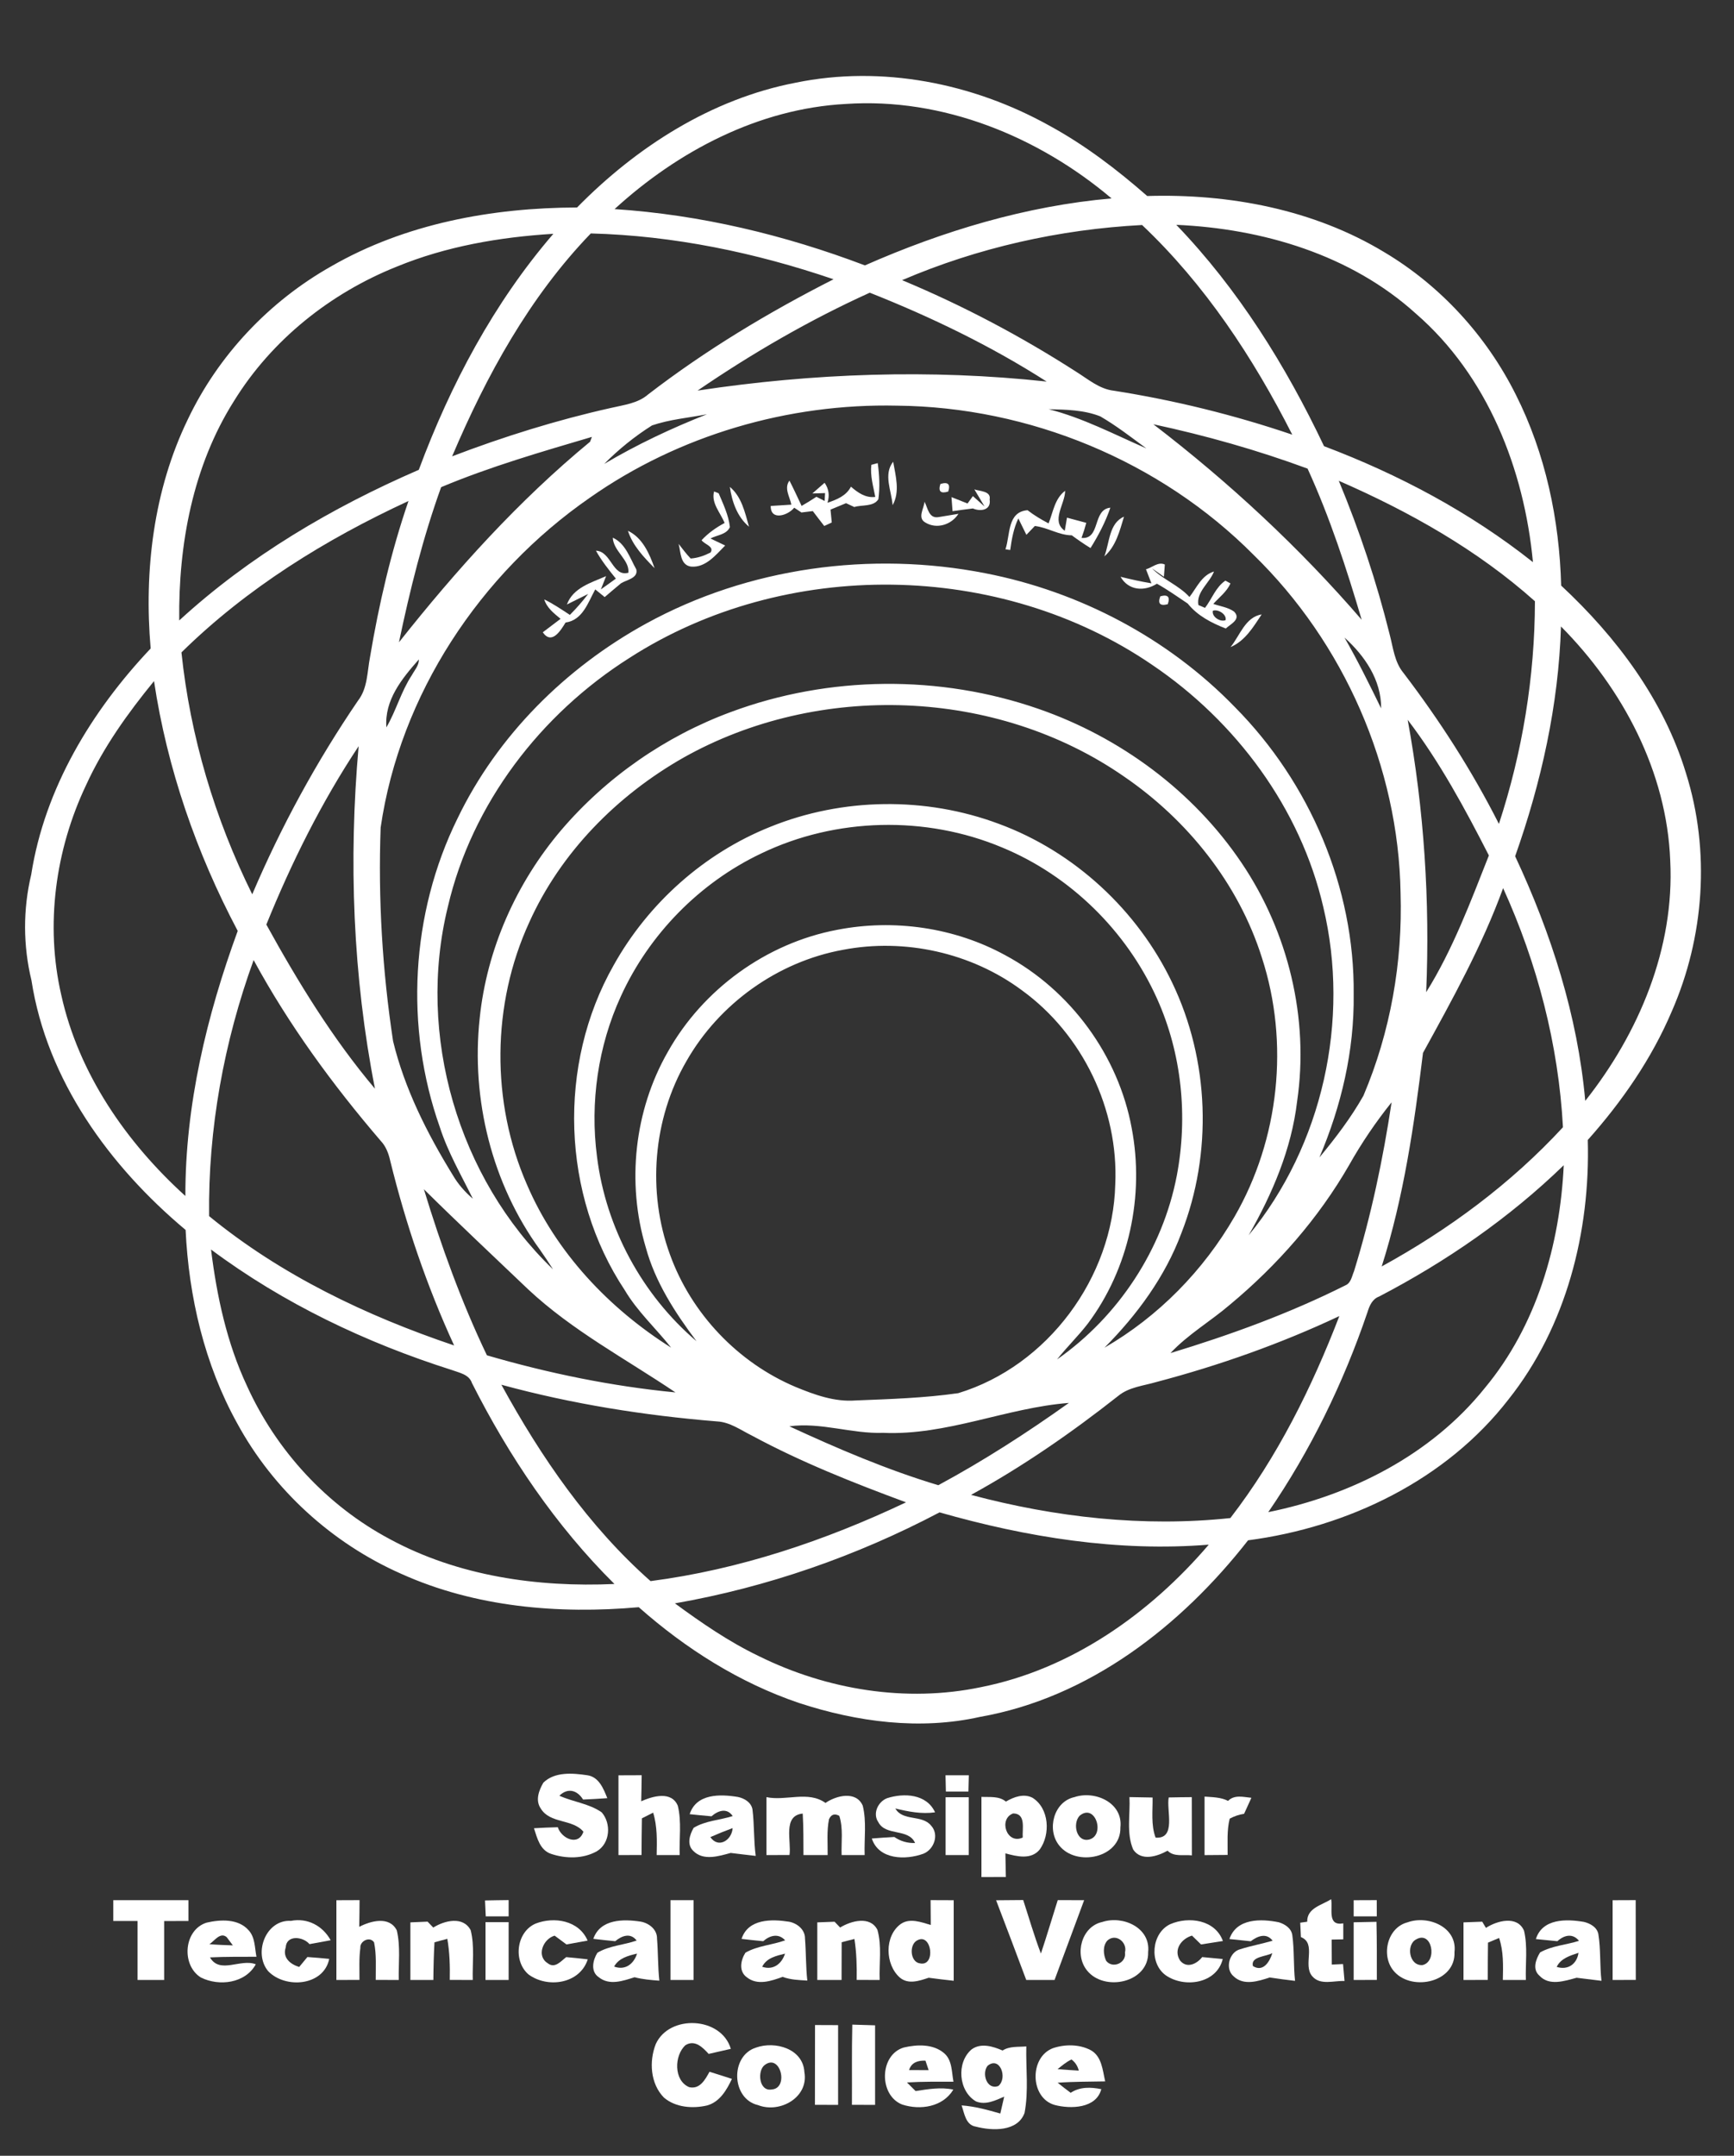 <?xml version="1.0" encoding="UTF-8" ?>
<!DOCTYPE svg PUBLIC "-//W3C//DTD SVG 1.1//EN" "http://www.w3.org/Graphics/SVG/1.1/DTD/svg11.dtd">
<svg width="375pt" height="466pt" viewBox="0 0 375 466" version="1.1" xmlns="http://www.w3.org/2000/svg">
<rect x="0" y="0" width="375" height="466" fill="#333333" stroke="none"/>
<g id="#000000ff">
<path fill="#ffffff" opacity="1.00" d=" M 172.06 17.88 C 190.69 14.05 210.39 17.96 226.90 27.14 C 234.57 31.31 241.54 36.63 248.10 42.37 C 265.84 41.84 284.08 45.26 299.40 54.53 C 311.57 61.78 321.47 72.63 327.80 85.28 C 334.24 98.04 337.24 112.35 337.62 126.58 C 349.60 137.72 359.80 151.31 364.61 167.12 C 369.91 183.92 368.60 202.54 361.54 218.63 C 357.18 228.88 350.77 238.13 343.38 246.42 C 343.93 266.26 338.74 286.76 326.25 302.48 C 312.74 319.94 291.52 330.13 269.91 332.96 C 255.45 351.46 235.53 366.99 211.94 371.13 C 198.94 374.05 185.33 372.23 172.79 368.12 C 159.94 363.77 148.27 356.38 138.14 347.42 C 120.78 348.96 102.77 347.42 86.74 340.19 C 71.79 333.59 59.09 322.02 51.29 307.66 C 44.22 294.90 40.83 280.36 40.14 265.87 C 23.69 252.10 10.14 233.50 6.80 211.90 C 4.98 204.41 4.96 196.56 6.75 189.06 C 9.66 170.44 19.78 153.71 32.58 140.18 C 31.13 123.36 33.20 105.94 40.63 90.63 C 47.23 76.77 58.24 65.13 71.59 57.59 C 87.65 48.33 106.43 44.90 124.80 44.85 C 137.65 31.76 153.86 21.38 172.06 17.88 M 132.91 45.20 C 151.45 46.41 169.71 50.79 187.05 57.37 C 203.95 49.92 221.93 44.50 240.39 42.89 C 224.56 29.50 203.86 21.05 182.92 22.47 C 164.11 23.47 146.63 32.65 132.91 45.20 M 195.09 60.56 C 208.17 66.01 220.74 72.65 232.66 80.31 C 235.27 81.92 237.73 84.11 240.90 84.46 C 254.00 86.52 266.91 89.70 279.47 93.96 C 271.03 77.33 260.60 61.51 246.99 48.64 C 229.19 49.57 211.48 53.53 195.09 60.56 M 254.39 48.60 C 267.78 62.51 278.09 79.07 286.34 96.45 C 302.50 102.55 317.96 110.77 331.52 121.52 C 329.63 101.45 321.70 81.23 306.21 67.80 C 292.13 55.06 273.06 49.42 254.39 48.60 M 85.77 57.65 C 71.44 63.38 58.76 73.48 50.62 86.66 C 41.71 100.73 38.57 117.66 38.76 134.12 C 53.89 120.24 71.79 109.69 90.57 101.56 C 97.42 83.14 106.80 65.47 119.67 50.54 C 108.11 51.25 96.52 53.23 85.77 57.65 M 97.78 98.64 C 108.97 94.37 120.44 90.79 132.13 88.18 C 134.90 87.53 137.93 87.21 140.17 85.26 C 152.66 75.65 166.22 67.50 180.26 60.37 C 163.36 54.60 145.66 50.93 127.77 50.46 C 114.51 64.20 105.20 81.17 97.78 98.64 M 150.86 84.43 C 175.81 80.66 201.24 79.76 226.35 82.48 C 214.32 74.78 201.38 68.53 188.10 63.27 C 175.07 69.17 162.66 76.37 150.86 84.43 M 127.56 107.59 C 103.81 124.03 86.50 150.15 82.32 178.89 C 81.76 194.31 82.69 209.82 85.01 225.07 C 87.52 235.39 92.38 245.01 97.92 254.01 C 99.05 255.96 100.55 257.66 102.26 259.12 C 99.75 254.03 96.87 249.09 95.12 243.66 C 87.49 222.10 88.82 197.50 98.92 176.97 C 107.56 159.01 122.34 144.34 139.74 134.79 C 161.89 122.64 188.36 119.07 213.07 123.91 C 233.44 127.86 252.64 137.95 267.09 152.88 C 283.26 169.20 293.00 191.91 292.75 214.96 C 292.90 227.09 290.08 239.08 285.34 250.20 C 288.82 246.00 292.17 241.61 294.86 236.85 C 300.71 223.07 303.35 207.98 302.89 193.02 C 302.44 165.73 290.62 138.96 271.10 119.94 C 250.93 99.65 222.59 87.97 194.01 87.69 C 170.52 87.16 146.83 94.06 127.56 107.59 M 226.80 88.46 C 234.21 90.34 240.95 93.90 247.91 96.93 C 244.65 94.53 241.44 92.03 237.94 90.00 C 234.42 88.61 230.54 88.54 226.80 88.46 M 141.01 91.96 C 137.27 94.32 133.79 97.13 130.67 100.28 C 137.77 96.08 145.21 92.57 152.89 89.55 C 148.93 90.32 144.84 90.65 141.01 91.96 M 249.43 91.71 C 265.80 104.26 281.00 118.35 294.48 133.97 C 291.20 122.87 287.60 111.84 282.78 101.30 C 271.91 97.29 260.75 94.14 249.43 91.71 M 128.01 94.44 C 117.02 97.69 105.99 100.87 95.40 105.31 C 91.46 116.22 88.66 127.50 86.28 138.84 C 98.69 123.18 112.16 108.22 127.61 95.49 C 127.71 95.23 127.91 94.70 128.01 94.44 M 289.53 103.93 C 294.00 114.68 297.70 125.76 300.51 137.06 C 301.28 139.93 301.55 143.10 303.53 145.48 C 311.34 155.72 318.34 166.60 324.16 178.10 C 329.24 162.60 331.92 146.30 331.95 129.97 C 319.49 118.84 304.78 110.59 289.53 103.93 M 39.24 141.03 C 41.14 159.19 46.45 176.97 54.55 193.32 C 60.79 178.67 68.45 164.62 77.42 151.46 C 79.53 148.76 79.40 145.19 80.03 141.99 C 81.95 130.57 84.58 119.25 88.34 108.30 C 70.42 116.58 53.37 127.13 39.24 141.03 M 136.14 142.21 C 116.94 154.35 102.05 173.72 96.86 195.99 C 90.03 223.70 99.05 254.65 119.60 274.39 C 118.70 272.95 117.75 271.55 116.78 270.16 C 106.38 255.88 101.85 237.61 103.74 220.10 C 105.28 205.16 111.66 190.85 121.38 179.43 C 131.16 167.99 143.92 159.14 158.04 153.92 C 179.27 146.02 203.25 145.81 224.64 153.25 C 242.24 159.36 258.04 171.00 268.49 186.50 C 278.60 201.45 283.15 220.15 280.52 238.05 C 279.31 248.39 275.16 258.06 270.04 267.02 C 286.03 247.59 292.02 220.52 286.18 196.08 C 281.24 174.69 267.28 155.96 249.22 143.75 C 216.21 121.14 169.77 120.57 136.14 142.21 M 337.58 135.42 C 337.06 152.38 333.32 169.14 327.67 185.09 C 335.47 201.75 341.19 219.59 342.83 237.97 C 354.43 223.34 362.17 204.96 361.21 186.04 C 360.47 166.84 350.94 148.87 337.58 135.42 M 290.76 137.81 C 293.63 142.81 296.16 147.97 298.69 153.13 C 298.73 146.98 295.16 141.79 290.76 137.81 M 90.58 142.55 C 86.92 146.69 83.12 151.32 83.56 157.23 C 85.68 153.61 86.74 149.47 89.06 145.96 C 89.66 144.86 90.61 143.87 90.58 142.55 M 18.62 169.70 C 11.97 183.71 9.75 199.91 13.25 215.08 C 17.00 232.07 27.33 246.98 40.09 258.53 C 40.05 238.91 44.70 219.57 51.41 201.23 C 42.49 184.39 36.14 166.10 33.31 147.23 C 27.63 154.17 22.36 161.52 18.62 169.70 M 147.82 163.77 C 133.48 171.91 121.27 184.24 114.46 199.37 C 106.32 217.08 106.14 238.24 113.97 256.09 C 120.27 270.77 131.72 282.85 145.14 291.31 C 141.84 287.13 137.85 283.51 135.12 278.90 C 121.43 258.31 120.50 230.14 132.71 208.65 C 140.20 195.23 152.32 184.42 166.61 178.72 C 182.24 172.40 200.21 172.18 216.00 178.08 C 232.33 184.09 246.02 196.77 253.51 212.44 C 261.56 229.19 262.26 249.27 255.49 266.56 C 251.97 276.00 245.91 284.22 238.86 291.32 C 250.50 284.60 260.28 274.63 266.99 262.99 C 276.66 246.24 278.88 225.41 272.90 207.01 C 267.85 191.02 256.85 177.27 243.09 167.86 C 215.49 148.72 177.00 147.37 147.82 163.77 M 304.43 155.60 C 307.98 174.99 309.27 194.79 308.43 214.48 C 314.17 205.28 318.01 194.99 321.99 184.92 C 316.81 174.78 311.35 164.67 304.43 155.60 M 57.60 199.86 C 64.45 212.28 71.92 224.48 81.09 235.34 C 76.31 211.01 75.37 185.97 77.56 161.30 C 69.55 173.37 63.04 186.44 57.60 199.86 M 164.62 184.49 C 151.31 190.81 140.38 201.96 134.27 215.36 C 129.33 226.12 127.57 238.30 129.11 250.04 C 131.01 265.38 138.86 279.91 150.63 289.92 C 146.00 283.75 141.69 277.15 139.65 269.62 C 135.49 255.67 137.17 240.07 144.40 227.42 C 152.00 213.85 165.73 203.89 181.01 201.00 C 193.30 198.60 206.43 200.47 217.43 206.50 C 231.50 214.06 241.87 228.16 244.75 243.89 C 247.53 258.48 244.18 274.22 235.24 286.14 C 233.16 288.83 230.71 291.20 228.60 293.86 C 241.87 284.59 251.45 270.05 254.50 254.12 C 256.93 241.33 255.58 227.76 250.22 215.86 C 243.68 201.30 231.49 189.29 216.71 183.19 C 200.21 176.27 180.76 176.72 164.62 184.49 M 325.07 191.98 C 320.54 204.43 314.10 216.04 307.74 227.60 C 305.84 243.15 303.58 258.78 298.81 273.76 C 313.31 265.81 326.78 255.84 338.01 243.67 C 337.05 225.82 332.45 208.22 325.07 191.98 M 182.29 205.32 C 168.20 207.88 155.51 216.97 148.44 229.40 C 141.19 241.91 139.93 257.63 144.89 271.19 C 149.49 283.94 159.58 294.55 172.06 299.81 C 176.16 301.50 180.50 303.08 185.02 302.73 C 192.44 302.43 199.89 302.21 207.24 301.15 C 226.58 295.27 240.70 276.13 241.19 255.99 C 241.93 239.82 234.13 223.60 221.03 214.09 C 210.07 205.94 195.68 202.75 182.29 205.32 M 45.22 262.88 C 60.78 275.64 79.23 284.44 98.21 290.84 C 92.31 278.02 87.75 264.58 84.38 250.88 C 84.03 249.32 83.46 247.80 82.35 246.63 C 71.96 234.52 62.48 221.56 54.85 207.53 C 48.43 225.22 44.99 244.04 45.22 262.88 M 291.80 251.79 C 285.15 263.36 276.21 273.53 265.97 282.04 C 261.78 285.63 256.93 288.43 253.13 292.49 C 266.08 288.56 278.85 283.92 290.95 277.85 C 292.19 277.34 292.36 275.86 292.83 274.78 C 296.51 262.86 299.09 250.62 300.95 238.28 C 297.54 242.53 294.47 247.05 291.80 251.79 M 298.24 280.27 C 296.75 280.82 296.15 282.29 295.72 283.69 C 290.53 298.94 283.41 313.58 274.28 326.87 C 292.19 323.25 309.53 314.48 321.11 300.04 C 332.29 286.61 337.36 269.12 338.18 251.88 C 326.40 263.30 312.77 272.70 298.24 280.27 M 91.67 257.07 C 95.40 269.33 99.77 281.41 105.30 292.97 C 118.61 296.85 132.28 299.66 146.08 300.99 C 135.33 293.74 123.72 287.61 114.20 278.69 C 106.67 271.50 99.07 264.39 91.67 257.07 M 45.64 270.10 C 46.89 280.21 49.06 290.31 53.41 299.58 C 59.76 313.59 70.72 325.48 84.32 332.71 C 99.10 340.71 116.26 343.15 132.88 342.40 C 120.20 329.83 110.10 314.86 102.07 298.97 C 101.43 297.07 99.32 296.75 97.69 296.14 C 79.14 290.25 61.28 281.76 45.64 270.10 M 250.09 298.74 C 247.28 299.57 244.13 299.83 241.80 301.77 C 231.76 309.68 221.21 316.99 210.00 323.14 C 228.22 328.00 247.27 330.15 266.08 328.15 C 276.24 314.99 283.69 299.96 289.65 284.49 C 276.95 290.47 263.65 295.17 250.09 298.74 M 108.43 299.33 C 116.99 314.96 127.26 329.91 140.69 341.78 C 159.93 339.28 178.46 333.03 195.94 324.75 C 184.58 320.55 173.29 316.08 162.62 310.33 C 160.19 309.13 157.88 307.41 155.08 307.26 C 139.34 305.98 123.67 303.49 108.43 299.33 M 191.00 309.73 C 184.18 309.97 177.54 307.39 170.71 308.32 C 181.20 313.16 191.84 317.72 202.92 321.05 C 212.72 315.76 222.10 309.72 231.16 303.26 C 217.58 304.32 204.76 310.34 191.00 309.73 M 145.96 346.59 C 151.72 350.82 157.64 354.89 164.10 357.99 C 178.84 365.28 195.97 368.09 212.16 364.70 C 231.64 360.84 248.67 348.82 261.41 333.90 C 241.77 335.49 222.04 332.30 203.19 326.92 C 185.27 336.36 165.93 343.10 145.96 346.59 Z" />
<path fill="#ffffff" opacity="1.00" d=" M 188.44 100.48 C 188.78 100.39 189.48 100.20 189.82 100.11 C 190.18 102.68 190.31 105.33 189.96 107.92 C 188.86 109.60 186.45 109.07 184.75 109.60 C 184.30 109.40 183.41 108.98 182.97 108.77 C 181.85 109.24 180.73 109.70 179.61 110.16 C 179.68 110.86 179.81 112.25 179.88 112.94 C 179.47 113.13 178.66 113.51 178.25 113.70 C 177.41 112.63 176.59 111.55 175.78 110.48 C 175.16 110.55 173.93 110.71 173.32 110.78 C 172.93 110.52 172.15 110.01 171.76 109.75 C 170.43 111.42 166.62 112.66 166.68 109.37 C 168.16 109.28 169.65 109.19 171.14 109.09 C 170.82 107.40 169.50 105.54 170.73 103.89 C 171.65 105.69 172.50 107.53 173.36 109.36 C 174.44 108.74 175.51 108.08 176.56 107.39 C 177.00 107.62 177.89 108.06 178.34 108.29 L 178.43 106.59 C 177.75 106.61 176.37 106.65 175.68 106.67 C 176.34 106.10 177.66 104.94 178.33 104.36 C 179.24 105.67 179.45 107.11 178.95 108.68 C 180.97 108.00 183.00 107.19 184.03 105.20 C 185.51 106.50 187.20 107.68 189.29 107.42 C 188.86 105.14 188.16 102.83 188.44 100.48 M 184.38 107.38 C 184.63 107.63 184.63 107.63 184.38 107.38 M 178.54 111.46 C 177.93 110.90 177.93 110.90 178.54 111.46 Z" />
<path fill="#ffffff" opacity="1.00" d=" M 193.04 109.20 C 192.80 106.11 190.99 102.54 193.16 99.81 C 193.69 102.87 194.68 106.31 193.04 109.20 Z" />
<path fill="#ffffff" opacity="1.00" d=" M 203.37 104.62 C 205.01 104.11 205.58 104.65 205.07 106.25 C 203.43 106.77 202.86 106.23 203.37 104.62 Z" />
<path fill="#ffffff" opacity="1.00" d=" M 154.43 106.24 C 154.68 106.34 155.17 106.53 155.42 106.63 C 156.41 108.98 157.57 111.37 157.85 113.94 C 157.12 115.59 155.04 115.65 153.64 116.40 C 154.70 116.90 155.77 117.40 156.83 117.92 C 154.82 119.93 152.62 122.75 149.45 122.48 C 147.06 122.15 147.24 119.32 146.76 117.57 C 147.61 118.64 148.41 119.75 149.37 120.73 C 150.88 120.63 152.32 120.12 153.66 119.44 C 154.56 118.12 152.28 117.66 151.73 116.77 C 153.15 115.24 154.86 114.03 156.70 113.05 C 155.84 110.86 153.74 108.74 154.43 106.24 Z" />
<path fill="#ffffff" opacity="1.00" d=" M 157.84 105.25 C 160.40 107.38 161.11 110.80 161.98 113.85 C 159.43 111.74 158.29 108.42 157.84 105.25 Z" />
<path fill="#ffffff" opacity="1.00" d=" M 210.72 105.79 C 211.79 106.19 214.39 106.11 214.02 107.96 C 214.40 110.31 212.03 110.63 210.40 109.91 C 208.92 110.09 207.46 110.29 206.00 110.50 C 205.94 109.74 205.83 108.22 205.77 107.46 C 206.93 107.92 208.08 108.38 209.24 108.84 C 209.53 108.44 210.11 107.64 210.40 107.24 C 211.03 107.80 212.29 108.93 212.92 109.49 C 212.20 108.25 211.45 107.02 210.72 105.79 Z" />
<path fill="#ffffff" opacity="1.00" d=" M 226.77 113.14 C 227.75 110.69 228.09 107.78 230.35 106.09 C 230.35 108.93 227.20 112.62 230.27 114.73 C 230.39 114.02 230.63 112.61 230.75 111.90 C 232.14 112.27 233.53 112.65 234.92 113.02 C 234.63 114.13 234.29 115.21 233.89 116.28 C 238.08 116.66 236.19 110.14 240.13 109.74 C 239.08 112.82 237.56 115.72 235.84 118.47 C 234.44 117.62 233.10 116.69 231.79 115.72 C 228.97 115.69 226.57 114.02 223.80 113.70 C 223.34 114.18 222.43 115.13 221.97 115.61 C 221.53 114.72 220.66 112.96 220.23 112.07 C 219.21 114.21 218.79 116.56 218.47 118.89 C 218.21 118.85 217.70 118.78 217.44 118.74 C 218.51 115.59 217.79 110.65 222.22 110.29 C 223.64 111.39 225.18 112.31 226.77 113.14 Z" />
<path fill="#ffffff" opacity="1.00" d=" M 199.94 108.45 C 200.66 109.82 200.86 112.14 202.97 111.78 C 204.05 111.60 206.20 111.25 207.28 111.07 C 205.77 113.43 202.60 114.45 200.15 112.97 C 198.32 111.97 199.83 109.94 199.94 108.45 Z" />
<path fill="#ffffff" opacity="1.00" d=" M 238.83 120.27 C 239.96 117.38 239.82 113.07 243.08 111.69 C 242.15 114.74 241.35 118.09 238.83 120.27 Z" />
<path fill="#ffffff" opacity="1.00" d=" M 135.80 114.74 C 138.95 116.23 140.47 119.71 141.56 122.82 C 139.24 120.46 136.83 117.96 135.80 114.74 Z" />
<path fill="#ffffff" opacity="1.00" d=" M 132.52 116.23 C 135.27 117.46 136.24 120.64 137.61 123.09 C 138.06 124.99 135.48 125.34 134.30 126.09 C 133.11 127.07 131.94 128.07 130.77 129.07 C 130.26 128.66 129.24 127.83 128.73 127.41 C 127.17 130.23 126.02 134.06 122.31 134.57 C 121.24 136.32 119.32 139.47 117.38 136.68 C 118.66 135.70 119.94 134.74 121.23 133.77 C 119.81 132.59 118.27 131.42 117.70 129.57 C 119.64 130.52 121.43 131.73 123.24 132.92 C 124.66 131.50 125.98 129.99 127.20 128.39 C 125.67 129.15 124.13 129.91 122.60 130.67 C 123.93 127.03 127.88 125.95 131.08 124.54 C 130.80 125.25 130.23 126.69 129.95 127.40 C 131.04 126.64 132.11 125.86 133.19 125.08 C 131.64 123.15 130.08 121.21 128.88 119.04 C 132.21 119.16 132.46 124.78 135.90 123.80 C 136.17 121.00 132.66 119.16 132.52 116.23 Z" />
<path fill="#ffffff" opacity="1.00" d=" M 247.83 123.06 C 249.16 122.71 250.46 121.35 251.91 122.03 C 251.86 122.69 251.76 124.02 251.71 124.68 C 251.06 124.22 249.77 123.31 249.12 122.85 C 251.53 125.31 254.90 126.49 257.24 129.05 C 258.80 127.04 259.88 124.34 262.54 123.54 C 261.61 126.00 258.65 127.98 259.17 130.79 C 259.53 130.94 260.24 131.25 260.60 131.40 C 262.09 129.47 262.91 126.92 265.01 125.51 L 266.11 126.12 C 265.30 127.91 263.68 129.12 262.39 130.54 C 263.88 131.07 265.57 131.26 266.89 132.21 C 268.50 133.85 266.11 134.91 265.09 135.86 C 262.00 134.66 258.98 133.11 256.86 130.47 C 254.67 129.00 252.51 127.47 250.20 126.18 C 247.46 127.91 244.05 127.67 242.33 124.68 C 244.54 125.23 246.76 125.72 249.01 126.09 C 248.72 125.33 248.13 123.82 247.83 123.06 M 262.30 132.02 C 261.99 133.30 263.90 134.54 265.05 134.05 C 265.33 132.79 263.41 131.62 262.30 132.02 Z" />
<path fill="#ffffff" opacity="1.00" d=" M 250.93 128.90 C 252.57 128.45 253.11 129.02 252.54 130.61 C 250.87 131.04 250.33 130.47 250.93 128.90 Z" />
<path fill="#ffffff" opacity="1.00" d=" M 266.12 139.88 C 268.14 137.40 269.31 133.37 272.85 132.82 C 271.05 135.53 269.25 138.56 266.12 139.88 Z" />
<path fill="#ffffff" opacity="1.00" d=" M 133.75 383.76 C 135.42 383.75 137.09 383.74 138.77 383.74 C 138.75 385.62 138.72 387.49 138.67 389.37 C 141.14 388.27 145.24 387.07 146.59 390.36 C 147.43 393.82 146.87 397.46 146.99 401.00 C 145.33 401.00 143.67 401.00 142.01 401.00 C 142.07 397.92 142.17 394.80 141.25 391.83 C 140.64 392.14 139.43 392.75 138.82 393.06 C 138.77 395.70 138.75 398.34 138.74 400.99 C 137.08 400.99 135.41 400.99 133.75 401.00 C 133.75 395.25 133.75 389.50 133.75 383.76 Z" />
<path fill="#ffffff" opacity="1.00" d=" M 204.48 383.75 C 206.16 383.74 207.84 383.74 209.52 383.75 C 209.49 384.92 209.46 386.09 209.43 387.27 C 207.81 387.27 206.18 387.27 204.56 387.27 C 204.53 386.09 204.51 384.92 204.48 383.75 Z" />
<path fill="#ffffff" opacity="1.00" d=" M 117.50 385.36 C 119.95 382.94 123.85 383.28 126.98 383.74 C 129.53 384.09 130.50 386.63 131.34 388.70 C 129.59 388.82 127.85 388.93 126.10 389.00 C 124.86 387.00 122.83 386.36 120.97 388.17 C 123.96 389.53 127.42 389.86 130.13 391.77 C 132.22 394.17 131.97 398.42 129.10 400.16 C 126.12 401.85 122.37 401.81 119.18 400.74 C 116.79 399.95 116.16 397.32 115.48 395.20 C 117.19 395.10 118.91 395.02 120.63 394.98 C 121.42 397.44 125.11 399.14 126.17 395.95 C 123.83 393.13 118.92 394.27 116.93 390.91 C 115.73 389.15 116.55 387.01 117.50 385.36 Z" />
<path fill="#ffffff" opacity="1.00" d=" M 149.15 392.16 C 150.60 387.67 155.78 387.81 159.58 388.44 C 160.98 388.73 162.45 389.59 162.73 391.12 C 163.15 394.45 162.98 397.83 163.43 401.18 C 161.62 400.97 159.82 400.77 158.02 400.54 C 155.43 401.24 152.10 402.31 149.92 400.09 C 148.48 398.71 149.15 396.60 150.01 395.11 C 152.55 393.56 155.67 393.46 158.46 392.57 C 157.20 390.72 155.30 391.37 153.87 392.62 C 152.29 392.48 150.72 392.33 149.15 392.16 M 153.62 397.12 C 155.39 399.67 158.29 397.75 158.44 395.17 C 156.81 395.77 155.20 396.42 153.62 397.12 Z" />
<path fill="#ffffff" opacity="1.00" d=" M 165.75 388.48 C 169.99 389.37 174.77 387.04 178.52 389.73 C 180.85 388.12 185.15 387.05 186.58 390.32 C 187.44 393.79 186.87 397.45 186.99 401.00 C 185.33 400.99 183.67 400.99 182.01 401.00 C 181.91 398.18 182.39 395.25 181.51 392.52 C 180.49 391.96 179.75 392.21 179.28 393.26 C 178.77 395.80 179.02 398.42 178.99 401.00 C 177.25 401.00 175.50 400.99 173.76 401.00 C 173.75 398.00 173.77 395.01 173.60 392.03 C 169.20 392.45 171.19 398.01 170.74 400.99 C 169.07 400.99 167.41 400.99 165.75 401.00 C 165.75 396.82 165.75 392.65 165.75 388.48 Z" />
<path fill="#ffffff" opacity="1.00" d=" M 191.83 388.71 C 195.50 387.53 200.40 387.77 202.22 391.76 C 199.31 392.18 196.45 391.61 193.63 390.93 C 195.25 393.77 199.38 392.19 201.36 394.63 C 203.16 396.57 202.00 399.80 199.69 400.71 C 195.87 402.11 190.05 402.04 188.54 397.42 C 190.16 397.29 191.78 397.17 193.41 397.09 C 194.75 398.01 196.24 398.45 197.90 398.39 C 196.48 395.16 191.56 396.96 189.96 393.90 C 188.66 392.05 189.86 389.48 191.83 388.71 Z" />
<path fill="#ffffff" opacity="1.00" d=" M 212.25 388.42 C 214.05 388.52 216.03 388.19 217.54 389.44 C 219.24 388.44 221.42 387.63 223.30 388.62 C 226.92 390.89 227.21 396.52 224.86 399.79 C 223.00 402.09 219.86 401.29 217.43 400.63 C 217.47 402.33 217.50 404.03 217.53 405.74 C 215.77 405.74 214.01 405.75 212.25 405.75 C 212.25 399.97 212.24 394.19 212.25 388.42 M 221.18 397.21 C 221.04 395.38 221.95 392.02 219.11 392.00 C 215.86 393.17 217.70 398.82 221.18 397.21 Z" />
<path fill="#ffffff" opacity="1.00" d=" M 232.37 388.47 C 236.80 386.98 242.91 389.69 242.30 395.02 C 242.46 401.63 232.77 403.62 229.06 398.92 C 226.31 395.50 227.87 389.44 232.37 388.47 M 233.49 392.49 C 231.88 394.17 232.80 398.34 235.59 397.63 C 239.08 396.66 236.87 389.70 233.49 392.49 Z" />
<path fill="#ffffff" opacity="1.00" d=" M 244.26 388.47 C 245.93 388.49 247.60 388.52 249.26 388.56 C 249.31 391.45 248.88 394.45 249.91 397.23 C 254.46 397.57 252.21 391.31 252.75 388.55 C 254.41 388.51 256.08 388.49 257.74 388.48 C 257.75 392.67 257.75 396.87 257.76 401.07 C 256.00 400.85 253.89 401.47 252.50 400.05 C 250.26 401.31 246.80 402.39 245.07 399.81 C 243.55 396.26 244.46 392.22 244.26 388.47 Z" />
<path fill="#ffffff" opacity="1.00" d=" M 265.58 389.29 C 266.98 387.89 268.90 388.46 270.63 388.62 C 270.11 389.77 269.59 390.93 269.05 392.08 C 267.94 392.25 266.91 392.60 265.94 393.13 C 265.29 395.69 265.52 398.36 265.49 400.97 C 263.82 400.98 262.16 400.99 260.50 401.01 C 260.50 396.79 260.49 392.58 260.50 388.36 C 262.21 388.50 264.01 388.47 265.58 389.29 Z" />
<path fill="#ffffff" opacity="1.00" d=" M 204.50 388.50 C 206.16 388.50 207.83 388.50 209.50 388.50 C 209.50 392.67 209.50 396.83 209.50 401.00 C 207.83 400.99 206.16 400.99 204.50 401.00 C 204.49 396.83 204.49 392.66 204.50 388.50 Z" />
<path fill="#ffffff" opacity="1.00" d=" M 72.75 410.76 C 74.42 410.75 76.09 410.74 77.76 410.74 C 77.75 412.66 77.73 414.58 77.69 416.51 C 80.17 415.23 84.21 414.12 85.81 417.27 C 86.65 420.77 86.15 424.43 86.24 428.00 C 84.58 427.99 82.92 427.99 81.26 427.99 C 81.24 425.28 81.45 422.54 80.90 419.88 C 80.02 418.49 77.79 419.56 77.93 421.08 C 77.62 423.37 77.75 425.68 77.74 427.99 C 76.08 427.99 74.41 427.99 72.75 428.00 C 72.75 422.25 72.75 416.51 72.75 410.76 Z" />
<path fill="#ffffff" opacity="1.00" d=" M 104.89 410.81 C 106.59 410.76 108.30 410.76 110.00 410.73 C 110.00 411.61 110.00 413.37 110.00 414.25 C 108.35 414.24 106.70 414.25 105.05 414.25 C 105.01 413.39 104.93 411.67 104.89 410.81 Z" />
<path fill="#ffffff" opacity="1.00" d=" M 201.25 410.74 C 202.91 410.74 204.58 410.75 206.25 410.76 C 206.25 416.56 206.26 422.36 206.25 428.17 C 204.44 427.97 202.64 427.77 200.84 427.52 C 198.83 428.18 196.43 429.04 194.59 427.47 C 191.39 424.64 191.23 418.47 194.82 415.88 C 196.81 414.54 199.23 415.52 201.29 416.11 C 201.27 414.31 201.25 412.52 201.25 410.74 M 198.41 419.41 C 196.55 420.29 196.80 424.19 199.01 424.42 C 202.42 425.07 201.50 417.78 198.41 419.41 Z" />
<path fill="#ffffff" opacity="1.00" d=" M 348.75 410.76 C 350.41 410.75 352.07 410.74 353.74 410.74 C 353.76 416.49 353.75 422.24 353.76 427.99 C 352.09 427.99 350.41 427.99 348.75 428.00 C 348.75 422.25 348.75 416.51 348.75 410.76 Z" />
<path fill="#ffffff" opacity="1.00" d=" M 24.50 410.75 C 29.92 410.74 35.33 410.75 40.75 410.75 C 40.75 412.24 40.75 413.74 40.75 415.25 C 39.00 415.24 37.25 415.25 35.50 415.26 C 35.50 419.51 35.50 423.75 35.50 428.00 C 33.58 427.99 31.67 428.00 29.75 428.00 C 29.75 423.75 29.75 419.50 29.75 415.25 C 28.00 415.25 26.25 415.24 24.50 415.25 C 24.50 413.74 24.50 412.25 24.50 410.75 Z" />
<path fill="#ffffff" opacity="1.00" d=" M 145.00 410.75 C 146.67 410.74 148.33 410.74 150.00 410.75 C 150.00 416.50 150.00 422.25 150.00 428.00 C 148.33 427.99 146.67 427.99 145.00 428.00 C 145.00 422.25 145.00 416.50 145.00 410.75 Z" />
<path fill="#ffffff" opacity="1.00" d=" M 215.42 410.77 C 217.37 410.75 219.33 410.73 221.28 410.72 C 222.54 414.58 223.66 418.49 225.11 422.29 C 226.39 418.46 227.53 414.59 228.75 410.74 C 230.65 410.74 232.56 410.74 234.46 410.75 C 232.33 416.50 230.19 422.24 228.06 428.00 C 226.02 428.00 223.98 428.00 221.94 428.00 C 219.78 422.25 217.62 416.50 215.42 410.77 Z" />
<path fill="#ffffff" opacity="1.00" d=" M 282.70 415.41 C 282.63 412.43 285.86 411.84 287.88 410.54 C 288.25 412.64 286.98 416.39 290.50 415.76 C 290.50 416.62 290.50 418.36 290.50 419.22 C 289.87 419.24 288.62 419.26 287.99 419.27 C 287.99 421.07 288.00 422.86 288.02 424.67 C 288.63 424.64 289.84 424.58 290.45 424.56 C 290.53 425.47 290.69 427.31 290.77 428.22 C 288.50 428.11 285.49 429.23 283.78 427.18 C 281.68 424.75 284.80 420.11 281.34 418.73 C 281.30 417.95 281.23 416.40 281.19 415.62 C 281.57 415.57 282.32 415.47 282.70 415.41 Z" />
<path fill="#ffffff" opacity="1.00" d=" M 292.75 410.76 C 294.41 410.75 296.07 410.74 297.74 410.74 C 297.74 411.62 297.75 413.37 297.75 414.25 C 296.08 414.25 294.42 414.24 292.75 414.25 C 292.75 413.37 292.75 411.63 292.75 410.76 Z" />
<path fill="#ffffff" opacity="1.00" d=" M 44.67 415.61 C 47.68 414.91 51.56 414.71 53.79 417.28 C 55.19 418.82 55.08 421.05 55.46 422.98 C 52.11 423.00 48.76 422.95 45.41 423.12 C 47.56 426.81 52.02 423.31 55.32 424.61 C 53.04 428.75 47.39 429.42 43.45 427.47 C 39.16 424.82 39.71 417.17 44.67 415.61 M 45.28 420.26 C 46.97 420.40 48.67 420.47 50.36 420.52 C 50.03 420.07 49.36 419.18 49.02 418.74 C 47.61 417.55 46.33 419.63 45.28 420.26 Z" />
<path fill="#ffffff" opacity="1.00" d=" M 57.99 426.09 C 54.74 422.18 57.48 414.91 62.92 415.22 C 66.49 414.53 69.78 416.27 71.51 419.41 C 69.98 419.71 68.46 419.98 66.93 420.25 C 65.55 418.60 61.95 418.19 61.79 420.96 C 61.05 423.21 62.79 424.60 64.70 425.19 C 65.15 424.65 66.04 423.58 66.48 423.04 C 68.06 423.15 69.63 423.28 71.20 423.44 C 69.99 429.34 61.67 429.94 57.99 426.09 Z" />
<path fill="#ffffff" opacity="1.00" d=" M 93.70 416.67 C 96.11 415.15 100.17 414.14 101.79 417.24 C 102.67 420.74 102.14 424.42 102.24 428.00 C 100.58 427.99 98.92 427.99 97.27 427.99 C 97.33 425.02 97.25 422.04 96.74 419.11 C 95.81 419.34 94.88 419.60 93.96 419.86 C 93.81 422.57 93.74 425.28 93.72 428.00 C 92.06 427.99 90.41 427.99 88.75 428.00 C 88.75 423.85 88.75 419.70 88.75 415.55 C 89.68 415.51 91.54 415.43 92.47 415.39 C 92.77 415.71 93.39 416.35 93.70 416.67 Z" />
<path fill="#ffffff" opacity="1.00" d=" M 115.81 415.82 C 119.84 414.25 125.21 415.11 127.08 419.49 C 125.56 419.77 124.04 420.04 122.51 420.32 C 121.66 419.68 120.80 419.05 119.95 418.42 C 117.44 419.12 115.94 422.82 118.44 424.37 C 119.98 425.62 121.30 423.94 122.45 423.06 C 124.01 423.20 125.55 423.35 127.11 423.54 C 125.40 428.86 118.44 429.84 114.32 426.82 C 110.92 423.94 111.65 417.64 115.81 415.82 Z" />
<path fill="#ffffff" opacity="1.00" d=" M 128.31 419.11 C 129.81 414.79 134.83 414.81 138.57 415.39 C 140.36 415.71 142.14 417.09 142.09 419.07 C 142.34 422.09 142.26 425.13 142.59 428.15 C 140.79 428.02 138.98 427.87 137.23 427.41 C 134.73 428.20 131.78 429.26 129.47 427.39 C 127.66 426.15 128.21 423.69 129.20 422.11 C 131.77 420.58 134.89 420.45 137.68 419.48 C 136.36 417.71 134.46 418.44 133.05 419.62 C 131.46 419.47 129.89 419.30 128.31 419.11 M 132.81 425.10 C 135.20 425.99 137.06 424.55 137.77 422.30 C 135.87 422.75 133.84 423.25 132.81 425.10 Z" />
<path fill="#ffffff" opacity="1.00" d=" M 160.37 419.12 C 161.80 414.73 166.92 414.82 170.66 415.41 C 172.41 415.75 174.12 417.11 174.09 419.04 C 174.33 422.06 174.26 425.11 174.59 428.13 C 172.79 428.02 170.97 427.97 169.26 427.33 C 166.79 428.21 163.82 429.27 161.50 427.41 C 159.71 426.12 160.18 423.70 161.21 422.10 C 163.84 420.59 166.98 420.45 169.80 419.43 C 168.36 417.85 166.50 418.35 165.05 419.62 C 163.49 419.47 161.93 419.31 160.37 419.12 M 164.83 425.14 C 167.21 425.97 169.06 424.52 169.77 422.31 C 167.88 422.77 165.80 423.22 164.83 425.14 Z" />
<path fill="#ffffff" opacity="1.00" d=" M 181.69 416.66 C 184.06 415.21 188.21 414.08 189.76 417.18 C 190.74 420.68 190.10 424.41 190.24 428.00 C 188.58 427.99 186.93 427.99 185.27 427.99 C 185.32 425.03 185.24 422.06 184.78 419.14 C 183.85 419.36 182.93 419.60 182.02 419.85 C 182.00 422.57 182.00 425.28 182.00 428.00 C 180.25 428.00 178.50 427.99 176.75 428.00 C 176.75 423.84 176.75 419.69 176.75 415.55 C 177.68 415.51 179.56 415.45 180.49 415.41 C 180.79 415.72 181.39 416.35 181.69 416.66 Z" />
<path fill="#ffffff" opacity="1.00" d=" M 238.40 415.46 C 242.82 414.00 248.88 416.68 248.30 421.98 C 248.49 428.61 238.79 430.63 235.07 425.93 C 232.30 422.50 233.87 416.41 238.40 415.46 M 239.46 419.50 C 238.44 420.70 238.60 422.49 239.22 423.86 C 240.62 425.65 243.65 424.31 243.29 422.06 C 243.88 419.84 241.28 417.80 239.46 419.50 Z" />
<path fill="#ffffff" opacity="1.00" d=" M 253.05 415.95 C 257.06 414.20 262.79 414.96 264.47 419.58 C 262.89 419.82 261.31 420.07 259.74 420.32 C 259.25 419.84 258.27 418.89 257.78 418.41 C 255.48 419.09 253.71 421.47 255.20 423.79 C 256.65 425.60 258.83 424.54 259.99 423.05 C 261.47 423.18 262.95 423.32 264.43 423.47 C 263.13 428.83 256.09 429.80 252.07 426.96 C 248.48 424.33 249.00 417.90 253.05 415.95 Z" />
<path fill="#ffffff" opacity="1.00" d=" M 265.88 419.15 C 267.40 414.63 272.74 414.74 276.57 415.53 C 277.90 415.94 279.27 416.82 279.48 418.32 C 279.93 421.58 279.71 424.91 280.07 428.19 C 278.24 427.97 276.41 427.75 274.60 427.46 C 272.13 428.26 268.99 429.29 266.82 427.24 C 264.84 425.63 265.82 421.95 268.22 421.35 C 270.52 420.63 272.90 420.18 275.22 419.52 C 273.89 417.74 271.97 418.50 270.49 419.63 C 268.95 419.48 267.41 419.32 265.88 419.15 M 270.96 424.99 C 273.16 426.39 274.60 424.05 275.16 422.19 C 273.83 422.96 270.42 422.90 270.96 424.99 Z" />
<path fill="#ffffff" opacity="1.00" d=" M 304.40 415.54 C 308.82 413.93 315.20 416.54 314.55 421.98 C 314.83 428.44 305.57 430.49 301.65 426.32 C 298.53 423.09 299.87 416.69 304.40 415.54 M 306.22 419.25 C 304.05 420.43 304.74 425.00 307.64 424.78 C 310.94 424.03 309.71 417.18 306.22 419.25 Z" />
<path fill="#ffffff" opacity="1.00" d=" M 321.35 416.74 C 323.76 415.18 328.14 413.99 329.59 417.35 C 330.42 420.82 329.87 424.46 329.99 428.00 C 328.33 427.99 326.67 427.99 325.01 428.00 C 325.07 424.95 325.19 421.85 324.20 418.92 C 323.60 419.17 322.40 419.68 321.80 419.93 C 321.76 422.61 321.75 425.30 321.75 427.99 C 320.00 427.99 318.24 427.99 316.50 428.00 C 316.49 423.85 316.50 419.70 316.50 415.55 C 317.51 415.51 319.54 415.44 320.55 415.40 C 320.75 415.73 321.15 416.40 321.35 416.74 Z" />
<path fill="#ffffff" opacity="1.00" d=" M 332.15 419.16 C 333.57 414.67 338.78 414.80 342.56 415.45 C 343.90 415.78 345.35 416.57 345.66 418.05 C 346.21 421.40 345.95 424.82 346.34 428.18 C 344.54 427.96 342.75 427.75 340.96 427.52 C 338.39 428.21 335.03 429.37 332.91 427.06 C 331.34 425.68 332.15 423.54 333.06 422.05 C 335.63 420.59 338.70 420.43 341.48 419.54 C 340.11 417.83 338.25 418.30 336.80 419.62 C 335.24 419.48 333.69 419.32 332.15 419.16 M 336.65 425.17 C 339.03 425.94 341.03 424.59 341.37 422.13 C 339.56 422.74 337.57 423.31 336.65 425.17 Z" />
<path fill="#ffffff" opacity="1.00" d=" M 105.00 415.50 C 106.67 415.49 108.33 415.49 110.00 415.50 C 110.00 419.66 110.00 423.83 110.00 428.00 C 108.33 427.99 106.67 427.99 105.00 428.00 C 105.00 423.83 105.00 419.66 105.00 415.50 Z" />
<path fill="#ffffff" opacity="1.00" d=" M 292.75 415.53 C 294.39 415.49 296.04 415.46 297.68 415.43 C 297.78 419.61 297.76 423.80 297.76 427.99 C 296.08 427.99 294.41 427.99 292.75 428.00 C 292.75 423.84 292.75 419.69 292.75 415.53 Z" />
<path fill="#ffffff" opacity="1.00" d=" M 176.26 437.74 C 177.92 437.74 179.58 437.75 181.25 437.76 C 181.25 443.51 181.25 449.25 181.25 455.00 C 179.58 454.99 177.91 454.99 176.24 454.99 C 176.25 449.24 176.24 443.49 176.26 437.74 Z" />
<path fill="#ffffff" opacity="1.00" d=" M 184.32 437.65 C 185.96 437.69 187.60 437.74 189.25 437.80 C 189.25 443.53 189.25 449.27 189.25 455.00 C 187.57 454.99 185.91 454.99 184.24 454.99 C 184.28 449.21 184.18 443.43 184.32 437.65 Z" />
<path fill="#ffffff" opacity="1.00" d=" M 141.82 441.85 C 144.74 435.40 155.99 435.90 158.05 442.89 C 156.46 443.26 154.86 443.63 153.26 443.98 C 151.98 442.59 150.31 440.86 148.27 442.07 C 145.78 444.28 145.65 449.76 149.05 451.17 C 151.37 451.69 152.52 449.51 153.44 447.84 C 155.06 448.35 156.67 448.85 158.29 449.38 C 157.16 451.77 155.68 454.35 152.94 455.12 C 149.81 455.85 146.11 455.58 143.58 453.42 C 140.65 450.43 140.34 445.61 141.82 441.85 Z" />
<path fill="#ffffff" opacity="1.00" d=" M 163.49 442.62 C 167.62 441.14 173.67 442.84 173.96 447.91 C 174.94 453.39 168.65 456.89 163.94 455.05 C 158.16 453.72 157.85 444.40 163.49 442.62 M 165.34 446.41 C 163.73 447.67 164.13 452.16 166.89 451.67 C 170.68 451.43 168.77 443.73 165.34 446.41 Z" />
<path fill="#ffffff" opacity="1.00" d=" M 195.45 442.60 C 198.31 441.93 201.80 441.79 204.17 443.82 C 205.96 445.34 205.79 447.88 206.20 449.99 C 202.84 449.99 199.49 449.95 196.14 450.15 C 196.61 450.61 197.54 451.54 198.01 452.01 C 200.72 451.60 203.44 451.12 206.17 451.70 C 203.90 455.47 199.03 456.19 195.12 454.93 C 190.04 452.97 190.13 444.19 195.45 442.60 M 196.60 447.48 C 198.01 447.49 199.42 447.49 200.83 447.49 C 200.66 446.98 200.32 445.95 200.14 445.44 C 198.56 445.38 197.11 445.79 196.60 447.48 Z" />
<path fill="#ffffff" opacity="1.00" d=" M 210.13 443.00 C 212.13 441.54 214.76 442.35 216.82 443.25 C 218.35 442.26 220.22 442.52 221.95 442.36 C 221.84 447.15 222.48 452.02 221.57 456.75 C 220.06 460.84 214.57 460.62 211.07 459.71 C 208.82 459.37 208.57 456.84 207.96 455.11 C 210.82 455.32 213.58 456.08 216.33 456.87 C 216.60 455.65 216.88 454.43 217.17 453.22 C 215.27 454.03 213.19 455.09 211.09 454.26 C 207.26 452.06 206.79 445.81 210.13 443.00 M 213.58 446.55 C 212.26 448.18 213.40 451.87 215.92 450.91 C 217.98 449.15 216.22 444.38 213.58 446.55 Z" />
<path fill="#ffffff" opacity="1.00" d=" M 227.72 442.74 C 230.29 441.88 233.37 441.87 235.82 443.14 C 238.29 444.45 238.45 447.51 239.01 449.92 C 235.58 449.99 232.15 449.96 228.73 450.21 C 229.66 450.94 230.58 451.69 231.55 452.39 C 233.54 451.06 235.92 451.15 238.17 451.60 C 237.08 455.80 231.53 455.92 228.09 455.02 C 222.72 453.50 222.57 444.67 227.72 442.74 M 228.72 447.28 C 230.24 447.40 231.77 447.51 233.30 447.59 C 233.05 446.59 232.53 445.79 231.73 445.19 C 230.61 445.70 229.67 446.51 228.72 447.28 Z" />
</g>
</svg>
